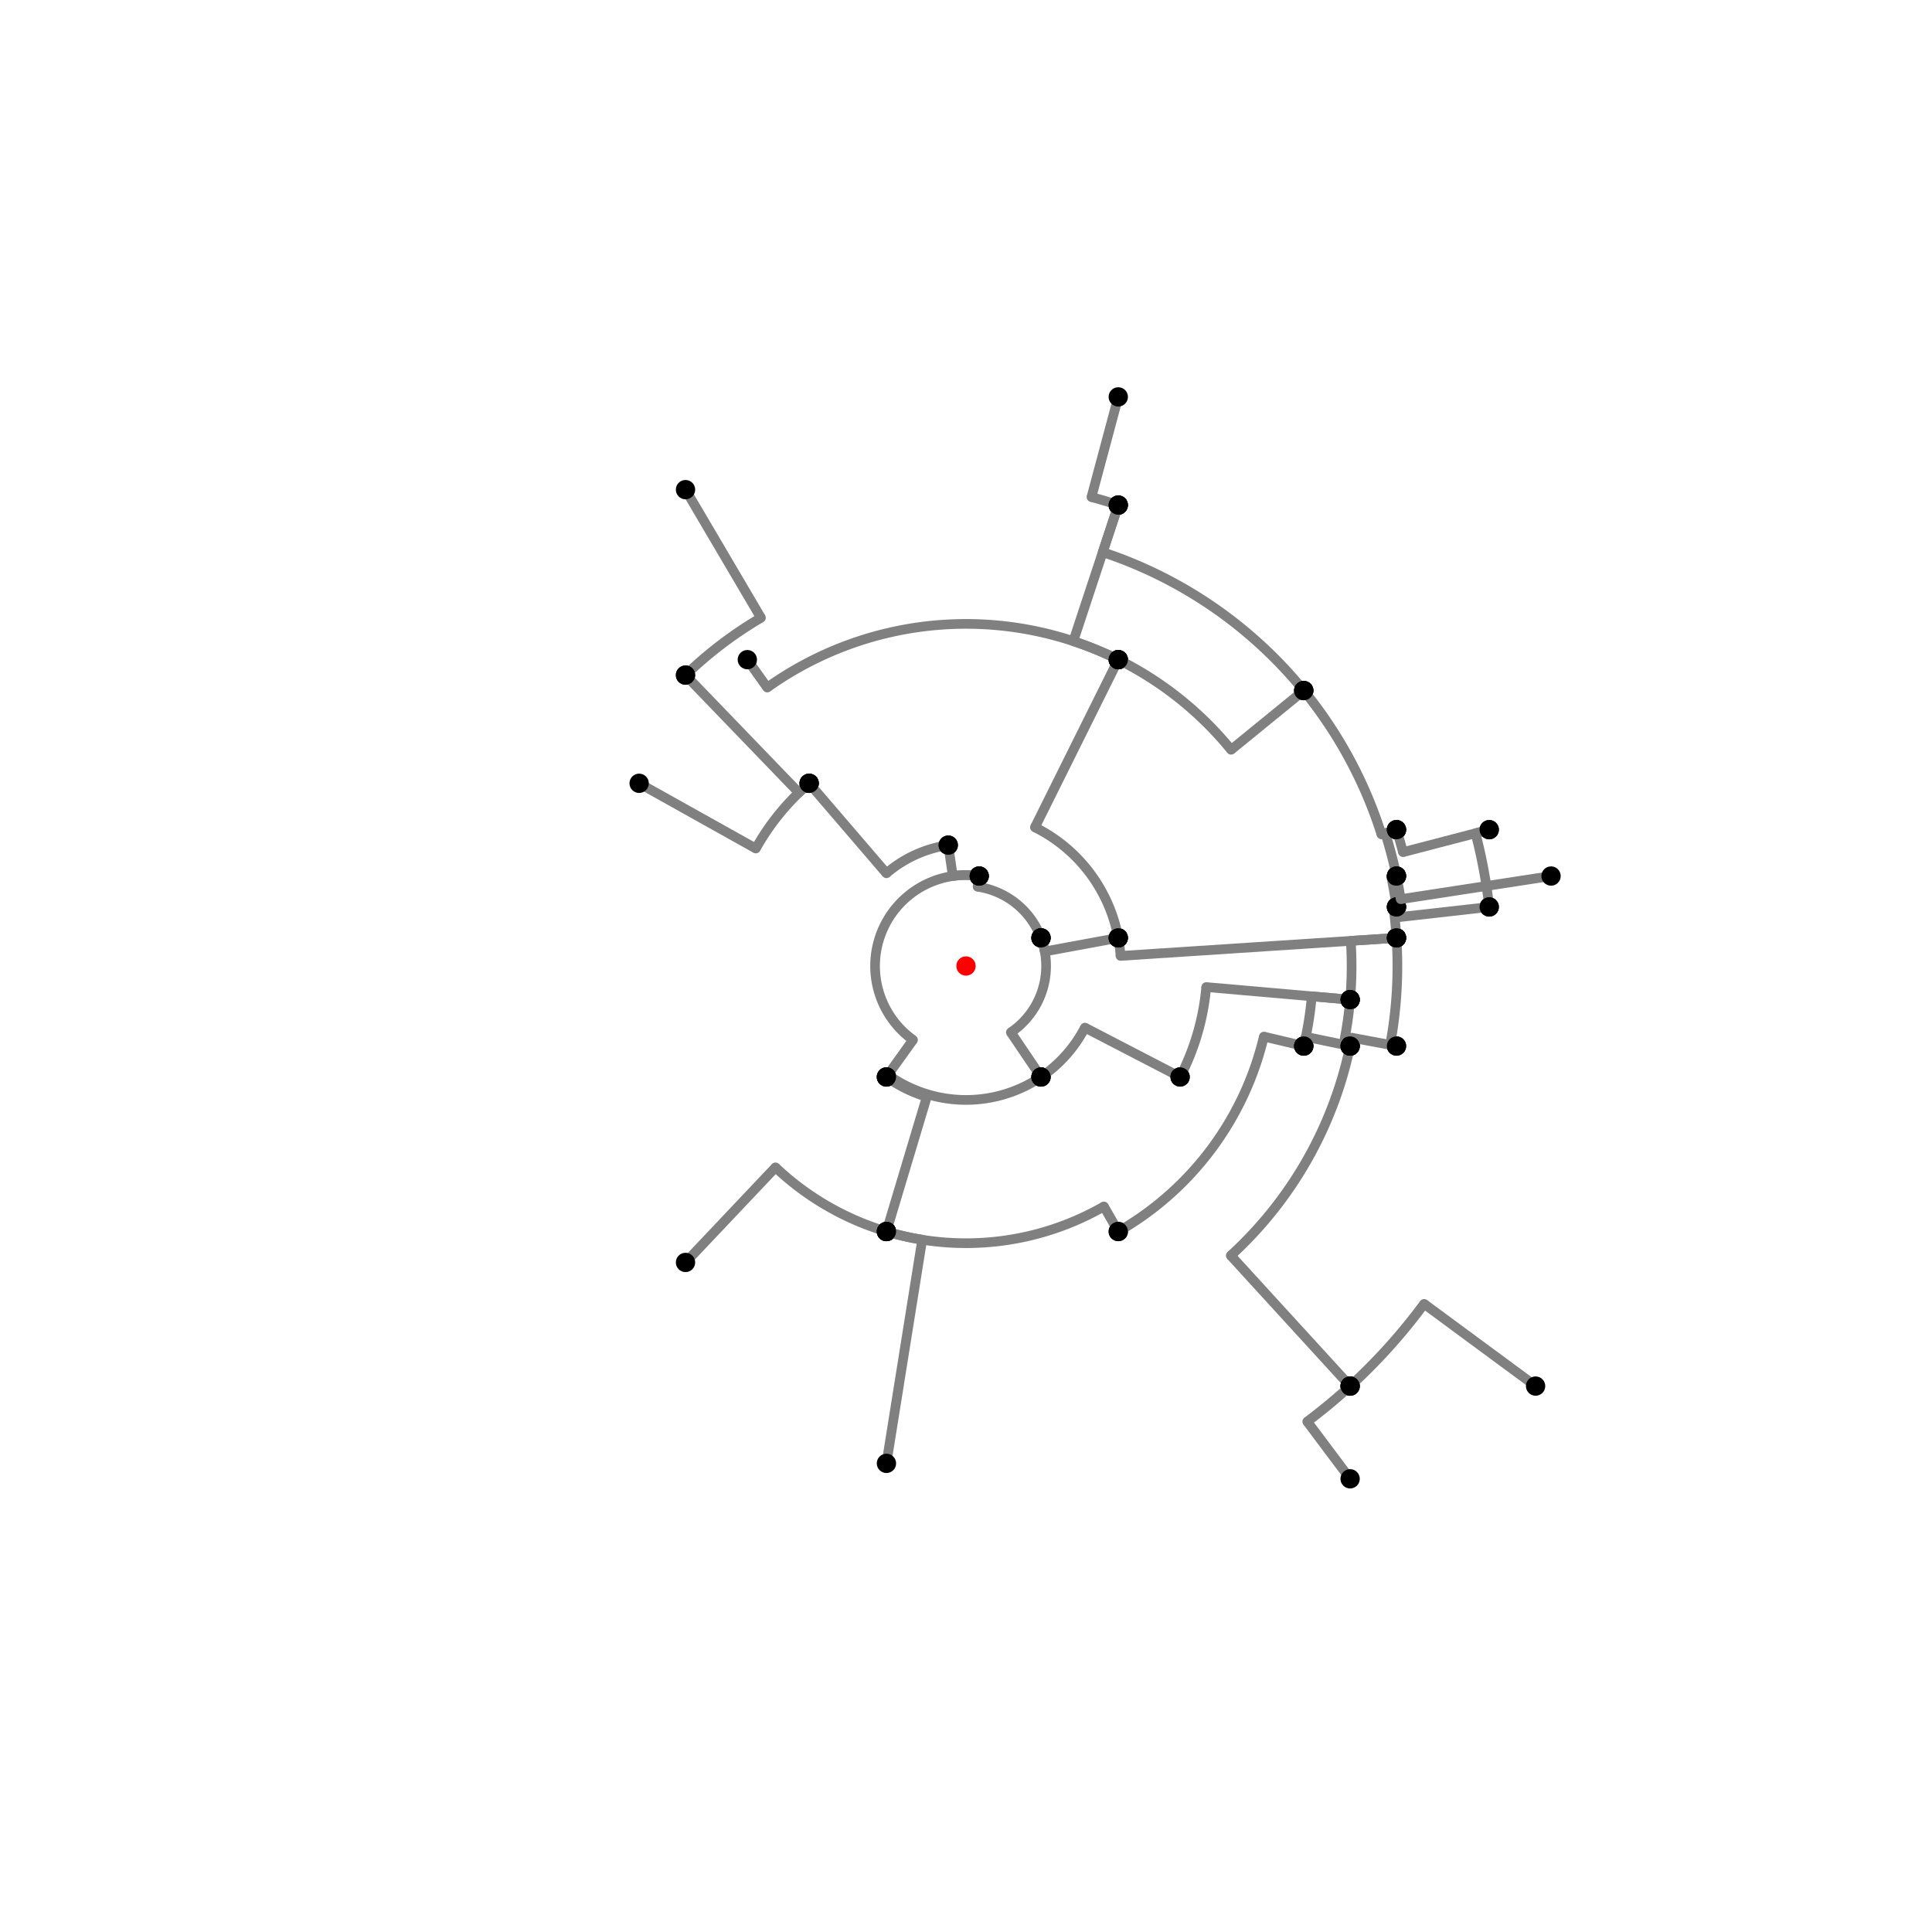 <?xml version="1.0" encoding="UTF-8"?>
<svg xmlns="http://www.w3.org/2000/svg" xmlns:xlink="http://www.w3.org/1999/xlink"
     width="1000" height="1000" viewBox="0 0 1000 1000">
<defs>
</defs>
<rect x="0" y="0" width="1000" height="1000" fill="white" />
<path d="M354.818,253.436 L393.874,319.765" stroke="grey" stroke-width="5" />
<circle cx="393.874" cy="319.765" r="2.5" fill="grey" stroke="none" />
<path d="M393.874,319.765 A209.159,209.159,0,0,0,354.818,349.436" stroke="grey" stroke-width="5" fill="none" />
<circle cx="354.818" cy="253.436" r="5" fill="black" stroke="none" />
<circle cx="354.818" cy="349.436" r="5" fill="black" stroke="none" />
<path d="M354.818,349.436 L413.49,410.283" stroke="grey" stroke-width="5" />
<circle cx="413.49" cy="410.283" r="2.5" fill="grey" stroke="none" />
<path d="M413.49,410.283 A124.631,124.631,0,0,1,418.818,405.436" stroke="grey" stroke-width="5" fill="none" />
<circle cx="354.818" cy="349.436" r="5" fill="black" stroke="none" />
<circle cx="418.818" cy="405.436" r="5" fill="black" stroke="none" />
<path d="M330.818,405.436 L391.21,439.192" stroke="grey" stroke-width="5" />
<circle cx="391.21" cy="439.192" r="2.5" fill="grey" stroke="none" />
<path d="M391.21,439.192 A124.631,124.631,0,0,1,418.818,405.436" stroke="grey" stroke-width="5" fill="none" />
<circle cx="330.818" cy="405.436" r="5" fill="black" stroke="none" />
<circle cx="418.818" cy="405.436" r="5" fill="black" stroke="none" />
<path d="M418.818,405.436 L458.81,452.021" stroke="grey" stroke-width="5" />
<circle cx="458.81" cy="452.021" r="2.5" fill="grey" stroke="none" />
<path d="M458.81,452.021 A63.235,63.235,0,0,1,490.818,437.436" stroke="grey" stroke-width="5" fill="none" />
<circle cx="418.818" cy="405.436" r="5" fill="black" stroke="none" />
<circle cx="490.818" cy="437.436" r="5" fill="black" stroke="none" />
<path d="M490.818,437.436 L493.166,453.438" stroke="grey" stroke-width="5" />
<circle cx="493.166" cy="453.438" r="2.5" fill="grey" stroke="none" />
<path d="M493.166,453.438 A47.061,47.061,0,0,1,506.818,453.436" stroke="grey" stroke-width="5" fill="none" />
<circle cx="490.818" cy="437.436" r="5" fill="black" stroke="none" />
<circle cx="506.818" cy="453.436" r="5" fill="black" stroke="none" />
<path d="M506.818,453.436 L506.006,458.977" stroke="grey" stroke-width="5" />
<circle cx="506.006" cy="458.977" r="2.5" fill="grey" stroke="none" />
<path d="M506.006,458.977 A41.46,41.46,0,0,1,538.818,485.436" stroke="grey" stroke-width="5" fill="none" />
<circle cx="506.818" cy="453.436" r="5" fill="black" stroke="none" />
<circle cx="538.818" cy="485.436" r="5" fill="black" stroke="none" />
<path d="M506.818,453.436 A47.061,47.061,0,0,0,472.577,538.246" stroke="grey" stroke-width="5" fill="none" />
<path d="M472.577,538.246 L458.818,557.436" stroke="grey" stroke-width="5" />
<circle cx="472.577" cy="538.246" r="2.5" fill="grey" stroke="none" />
<circle cx="506.818" cy="453.436" r="5" fill="black" stroke="none" />
<circle cx="458.818" cy="557.436" r="5" fill="black" stroke="none" />
<path d="M458.818,557.436 A70.674,70.674,0,0,0,479.714,567.7" stroke="grey" stroke-width="5" fill="none" />
<path d="M479.714,567.7 L458.818,637.436" stroke="grey" stroke-width="5" />
<circle cx="479.714" cy="567.7" r="2.5" fill="grey" stroke="none" />
<circle cx="458.818" cy="557.436" r="5" fill="black" stroke="none" />
<circle cx="458.818" cy="637.436" r="5" fill="black" stroke="none" />
<path d="M354.818,653.436 L401.391,604.215" stroke="grey" stroke-width="5" />
<circle cx="401.391" cy="604.215" r="2.5" fill="grey" stroke="none" />
<path d="M401.391,604.215 A143.473,143.473,0,0,0,458.818,637.436" stroke="grey" stroke-width="5" fill="none" />
<circle cx="354.818" cy="653.436" r="5" fill="black" stroke="none" />
<circle cx="458.818" cy="637.436" r="5" fill="black" stroke="none" />
<path d="M458.818,637.436 A143.473,143.473,0,0,0,477.337,641.672" stroke="grey" stroke-width="5" fill="none" />
<path d="M477.337,641.672 L458.818,757.436" stroke="grey" stroke-width="5" />
<circle cx="477.337" cy="641.672" r="2.5" fill="grey" stroke="none" />
<circle cx="458.818" cy="637.436" r="5" fill="black" stroke="none" />
<circle cx="458.818" cy="757.436" r="5" fill="black" stroke="none" />
<path d="M458.818,557.436 L459.605,556.337" stroke="grey" stroke-width="5" />
<circle cx="459.605" cy="556.337" r="2.5" fill="grey" stroke="none" />
<path d="M459.605,556.337 A69.323,69.323,0,0,0,538.818,557.436" stroke="grey" stroke-width="5" fill="none" />
<circle cx="458.818" cy="557.436" r="5" fill="black" stroke="none" />
<circle cx="538.818" cy="557.436" r="5" fill="black" stroke="none" />
<path d="M538.818,485.436 A41.46,41.46,0,0,1,523.216,534.351" stroke="grey" stroke-width="5" fill="none" />
<path d="M523.216,534.351 L538.818,557.436" stroke="grey" stroke-width="5" />
<circle cx="523.216" cy="534.351" r="2.5" fill="grey" stroke="none" />
<circle cx="538.818" cy="485.436" r="5" fill="black" stroke="none" />
<circle cx="538.818" cy="557.436" r="5" fill="black" stroke="none" />
<path d="M538.818,557.436 A69.323,69.323,0,0,0,561.547,531.899" stroke="grey" stroke-width="5" fill="none" />
<path d="M561.547,531.899 L610.818,557.436" stroke="grey" stroke-width="5" />
<circle cx="561.547" cy="531.899" r="2.5" fill="grey" stroke="none" />
<circle cx="538.818" cy="557.436" r="5" fill="black" stroke="none" />
<circle cx="610.818" cy="557.436" r="5" fill="black" stroke="none" />
<path d="M538.818,485.436 A41.46,41.46,0,0,1,540.77,492.466" stroke="grey" stroke-width="5" fill="none" />
<path d="M540.77,492.466 L578.818,485.436" stroke="grey" stroke-width="5" />
<circle cx="540.77" cy="492.466" r="2.5" fill="grey" stroke="none" />
<circle cx="538.818" cy="485.436" r="5" fill="black" stroke="none" />
<circle cx="578.818" cy="485.436" r="5" fill="black" stroke="none" />
<path d="M610.818,557.436 A124.817,124.817,0,0,0,624.34,510.904" stroke="grey" stroke-width="5" fill="none" />
<path d="M624.34,510.904 L698.818,517.436" stroke="grey" stroke-width="5" />
<circle cx="624.34" cy="510.904" r="2.5" fill="grey" stroke="none" />
<circle cx="610.818" cy="557.436" r="5" fill="black" stroke="none" />
<circle cx="698.818" cy="517.436" r="5" fill="black" stroke="none" />
<path d="M578.818,485.436 A80.152,80.152,0,0,1,579.981,494.772" stroke="grey" stroke-width="5" fill="none" />
<path d="M579.981,494.772 L722.818,485.436" stroke="grey" stroke-width="5" />
<circle cx="579.981" cy="494.772" r="2.5" fill="grey" stroke="none" />
<circle cx="578.818" cy="485.436" r="5" fill="black" stroke="none" />
<circle cx="722.818" cy="485.436" r="5" fill="black" stroke="none" />
<path d="M698.818,517.436 A199.581,199.581,0,0,0,699.156,486.982" stroke="grey" stroke-width="5" fill="none" />
<path d="M699.156,486.982 L722.818,485.436" stroke="grey" stroke-width="5" />
<circle cx="699.156" cy="486.982" r="2.5" fill="grey" stroke="none" />
<circle cx="698.818" cy="517.436" r="5" fill="black" stroke="none" />
<circle cx="722.818" cy="485.436" r="5" fill="black" stroke="none" />
<path d="M458.818,637.436 A143.473,143.473,0,0,0,571.376,624.459" stroke="grey" stroke-width="5" fill="none" />
<path d="M571.376,624.459 L578.818,637.436" stroke="grey" stroke-width="5" />
<circle cx="571.376" cy="624.459" r="2.5" fill="grey" stroke="none" />
<circle cx="458.818" cy="637.436" r="5" fill="black" stroke="none" />
<circle cx="578.818" cy="637.436" r="5" fill="black" stroke="none" />
<path d="M578.818,637.436 A158.432,158.432,0,0,0,654.161,536.54" stroke="grey" stroke-width="5" fill="none" />
<path d="M654.161,536.54 L674.818,541.436" stroke="grey" stroke-width="5" />
<circle cx="654.161" cy="536.54" r="2.5" fill="grey" stroke="none" />
<circle cx="578.818" cy="637.436" r="5" fill="black" stroke="none" />
<circle cx="674.818" cy="541.436" r="5" fill="black" stroke="none" />
<path d="M674.818,541.436 A179.661,179.661,0,0,0,678.974,515.695" stroke="grey" stroke-width="5" fill="none" />
<path d="M678.974,515.695 L698.818,517.436" stroke="grey" stroke-width="5" />
<circle cx="678.974" cy="515.695" r="2.5" fill="grey" stroke="none" />
<circle cx="674.818" cy="541.436" r="5" fill="black" stroke="none" />
<circle cx="698.818" cy="517.436" r="5" fill="black" stroke="none" />
<path d="M698.818,517.436 A199.581,199.581,0,0,1,695.383,540.72" stroke="grey" stroke-width="5" fill="none" />
<path d="M695.383,540.72 L698.818,541.436" stroke="grey" stroke-width="5" />
<circle cx="695.383" cy="540.72" r="2.5" fill="grey" stroke="none" />
<circle cx="698.818" cy="517.436" r="5" fill="black" stroke="none" />
<circle cx="698.818" cy="541.436" r="5" fill="black" stroke="none" />
<path d="M698.818,541.436 A203.09,203.09,0,0,1,637.046,649.879" stroke="grey" stroke-width="5" fill="none" />
<path d="M637.046,649.879 L698.818,717.436" stroke="grey" stroke-width="5" />
<circle cx="637.046" cy="649.879" r="2.5" fill="grey" stroke="none" />
<circle cx="698.818" cy="541.436" r="5" fill="black" stroke="none" />
<circle cx="698.818" cy="717.436" r="5" fill="black" stroke="none" />
<path d="M698.818,717.436 A294.63,294.63,0,0,0,737.116,674.879" stroke="grey" stroke-width="5" fill="none" />
<path d="M737.116,674.879 L794.818,717.436" stroke="grey" stroke-width="5" />
<circle cx="737.116" cy="674.879" r="2.5" fill="grey" stroke="none" />
<circle cx="698.818" cy="717.436" r="5" fill="black" stroke="none" />
<circle cx="794.818" cy="717.436" r="5" fill="black" stroke="none" />
<path d="M698.818,717.436 A294.63,294.63,0,0,1,676.631,735.814" stroke="grey" stroke-width="5" fill="none" />
<path d="M676.631,735.814 L698.818,765.436" stroke="grey" stroke-width="5" />
<circle cx="676.631" cy="735.814" r="2.5" fill="grey" stroke="none" />
<circle cx="698.818" cy="717.436" r="5" fill="black" stroke="none" />
<circle cx="698.818" cy="765.436" r="5" fill="black" stroke="none" />
<path d="M386.818,341.436 L397.125,355.876" stroke="grey" stroke-width="5" />
<circle cx="397.125" cy="355.876" r="2.5" fill="grey" stroke="none" />
<path d="M397.125,355.876 A177.073,177.073,0,0,1,578.818,341.436" stroke="grey" stroke-width="5" fill="none" />
<circle cx="386.818" cy="341.436" r="5" fill="black" stroke="none" />
<circle cx="578.818" cy="341.436" r="5" fill="black" stroke="none" />
<path d="M578.818,341.436 L535.677,428.226" stroke="grey" stroke-width="5" />
<circle cx="535.677" cy="428.226" r="2.5" fill="grey" stroke="none" />
<path d="M535.677,428.226 A80.152,80.152,0,0,1,578.818,485.436" stroke="grey" stroke-width="5" fill="none" />
<circle cx="578.818" cy="341.436" r="5" fill="black" stroke="none" />
<circle cx="578.818" cy="485.436" r="5" fill="black" stroke="none" />
<path d="M578.818,341.436 A177.073,177.073,0,0,0,555.549,331.865" stroke="grey" stroke-width="5" fill="none" />
<path d="M555.549,331.865 L578.818,261.436" stroke="grey" stroke-width="5" />
<circle cx="555.549" cy="331.865" r="2.5" fill="grey" stroke="none" />
<circle cx="578.818" cy="341.436" r="5" fill="black" stroke="none" />
<circle cx="578.818" cy="261.436" r="5" fill="black" stroke="none" />
<path d="M578.818,261.436 A251.247,251.247,0,0,0,564.943,257.291" stroke="grey" stroke-width="5" fill="none" />
<path d="M564.943,257.291 L578.818,205.436" stroke="grey" stroke-width="5" />
<circle cx="564.943" cy="257.291" r="2.5" fill="grey" stroke="none" />
<circle cx="578.818" cy="261.436" r="5" fill="black" stroke="none" />
<circle cx="578.818" cy="205.436" r="5" fill="black" stroke="none" />
<path d="M578.818,261.436 L570.765,285.808" stroke="grey" stroke-width="5" />
<circle cx="570.765" cy="285.808" r="2.5" fill="grey" stroke="none" />
<path d="M570.765,285.808 A225.579,225.579,0,0,1,674.818,357.436" stroke="grey" stroke-width="5" fill="none" />
<circle cx="578.818" cy="261.436" r="5" fill="black" stroke="none" />
<circle cx="674.818" cy="357.436" r="5" fill="black" stroke="none" />
<path d="M578.818,341.436 A177.073,177.073,0,0,1,637.227,388.091" stroke="grey" stroke-width="5" fill="none" />
<path d="M637.227,388.091 L674.818,357.436" stroke="grey" stroke-width="5" />
<circle cx="637.227" cy="388.091" r="2.5" fill="grey" stroke="none" />
<circle cx="578.818" cy="341.436" r="5" fill="black" stroke="none" />
<circle cx="674.818" cy="357.436" r="5" fill="black" stroke="none" />
<path d="M674.818,357.436 A225.579,225.579,0,0,1,715.052,431.895" stroke="grey" stroke-width="5" fill="none" />
<path d="M715.052,431.895 L722.818,429.436" stroke="grey" stroke-width="5" />
<circle cx="715.052" cy="431.895" r="2.5" fill="grey" stroke="none" />
<circle cx="674.818" cy="357.436" r="5" fill="black" stroke="none" />
<circle cx="722.818" cy="429.436" r="5" fill="black" stroke="none" />
<path d="M674.818,541.436 A179.661,179.661,0,0,0,675.882,536.656" stroke="grey" stroke-width="5" fill="none" />
<path d="M675.882,536.656 L698.818,541.436" stroke="grey" stroke-width="5" />
<circle cx="675.882" cy="536.656" r="2.5" fill="grey" stroke="none" />
<circle cx="674.818" cy="541.436" r="5" fill="black" stroke="none" />
<circle cx="698.818" cy="541.436" r="5" fill="black" stroke="none" />
<path d="M698.818,541.436 A203.09,203.09,0,0,0,699.666,537.13" stroke="grey" stroke-width="5" fill="none" />
<path d="M699.666,537.13 L722.818,541.436" stroke="grey" stroke-width="5" />
<circle cx="699.666" cy="537.13" r="2.5" fill="grey" stroke="none" />
<circle cx="698.818" cy="541.436" r="5" fill="black" stroke="none" />
<circle cx="722.818" cy="541.436" r="5" fill="black" stroke="none" />
<path d="M722.818,541.436 L719.53,540.824" stroke="grey" stroke-width="5" />
<circle cx="719.53" cy="540.824" r="2.5" fill="grey" stroke="none" />
<path d="M719.53,540.824 A223.293,223.293,0,0,0,722.818,485.436" stroke="grey" stroke-width="5" fill="none" />
<circle cx="722.818" cy="541.436" r="5" fill="black" stroke="none" />
<circle cx="722.818" cy="485.436" r="5" fill="black" stroke="none" />
<path d="M722.818,485.436 A223.293,223.293,0,0,0,721.222,469.655" stroke="grey" stroke-width="5" fill="none" />
<path d="M721.222,469.655 L722.818,469.436" stroke="grey" stroke-width="5" />
<circle cx="721.222" cy="469.655" r="2.5" fill="grey" stroke="none" />
<circle cx="722.818" cy="485.436" r="5" fill="black" stroke="none" />
<circle cx="722.818" cy="469.436" r="5" fill="black" stroke="none" />
<path d="M722.818,469.436 A224.904,224.904,0,0,0,720.148,453.993" stroke="grey" stroke-width="5" fill="none" />
<path d="M720.148,453.993 L722.818,453.436" stroke="grey" stroke-width="5" />
<circle cx="720.148" cy="453.993" r="2.5" fill="grey" stroke="none" />
<circle cx="722.818" cy="469.436" r="5" fill="black" stroke="none" />
<circle cx="722.818" cy="453.436" r="5" fill="black" stroke="none" />
<path d="M722.818,453.436 A227.631,227.631,0,0,0,717.009,431.275" stroke="grey" stroke-width="5" fill="none" />
<path d="M717.009,431.275 L722.818,429.436" stroke="grey" stroke-width="5" />
<circle cx="717.009" cy="431.275" r="2.5" fill="grey" stroke="none" />
<circle cx="722.818" cy="453.436" r="5" fill="black" stroke="none" />
<circle cx="722.818" cy="429.436" r="5" fill="black" stroke="none" />
<path d="M722.818,429.436 A233.724,233.724,0,0,1,726.173,441.068" stroke="grey" stroke-width="5" fill="none" />
<path d="M726.173,441.068 L770.818,429.436" stroke="grey" stroke-width="5" />
<circle cx="726.173" cy="441.068" r="2.5" fill="grey" stroke="none" />
<circle cx="722.818" cy="429.436" r="5" fill="black" stroke="none" />
<circle cx="770.818" cy="429.436" r="5" fill="black" stroke="none" />
<path d="M770.818,429.436 L763.731,431.282" stroke="grey" stroke-width="5" />
<circle cx="763.731" cy="431.282" r="2.5" fill="grey" stroke="none" />
<path d="M763.731,431.282 A272.537,272.537,0,0,1,770.818,469.436" stroke="grey" stroke-width="5" fill="none" />
<circle cx="770.818" cy="429.436" r="5" fill="black" stroke="none" />
<circle cx="770.818" cy="469.436" r="5" fill="black" stroke="none" />
<path d="M770.818,469.436 L723.485,474.777" stroke="grey" stroke-width="5" />
<circle cx="723.485" cy="474.777" r="2.5" fill="grey" stroke="none" />
<path d="M723.485,474.777 A224.904,224.904,0,0,0,722.818,469.436" stroke="grey" stroke-width="5" fill="none" />
<circle cx="770.818" cy="469.436" r="5" fill="black" stroke="none" />
<circle cx="722.818" cy="469.436" r="5" fill="black" stroke="none" />
<path d="M722.818,453.436 A227.631,227.631,0,0,1,724.987,465.404" stroke="grey" stroke-width="5" fill="none" />
<path d="M724.987,465.404 L802.818,453.436" stroke="grey" stroke-width="5" />
<circle cx="724.987" cy="465.404" r="2.5" fill="grey" stroke="none" />
<circle cx="722.818" cy="453.436" r="5" fill="black" stroke="none" />
<circle cx="802.818" cy="453.436" r="5" fill="black" stroke="none" />
<circle cx="500" cy="500" r="5" fill="red" stroke="none" />
</svg>